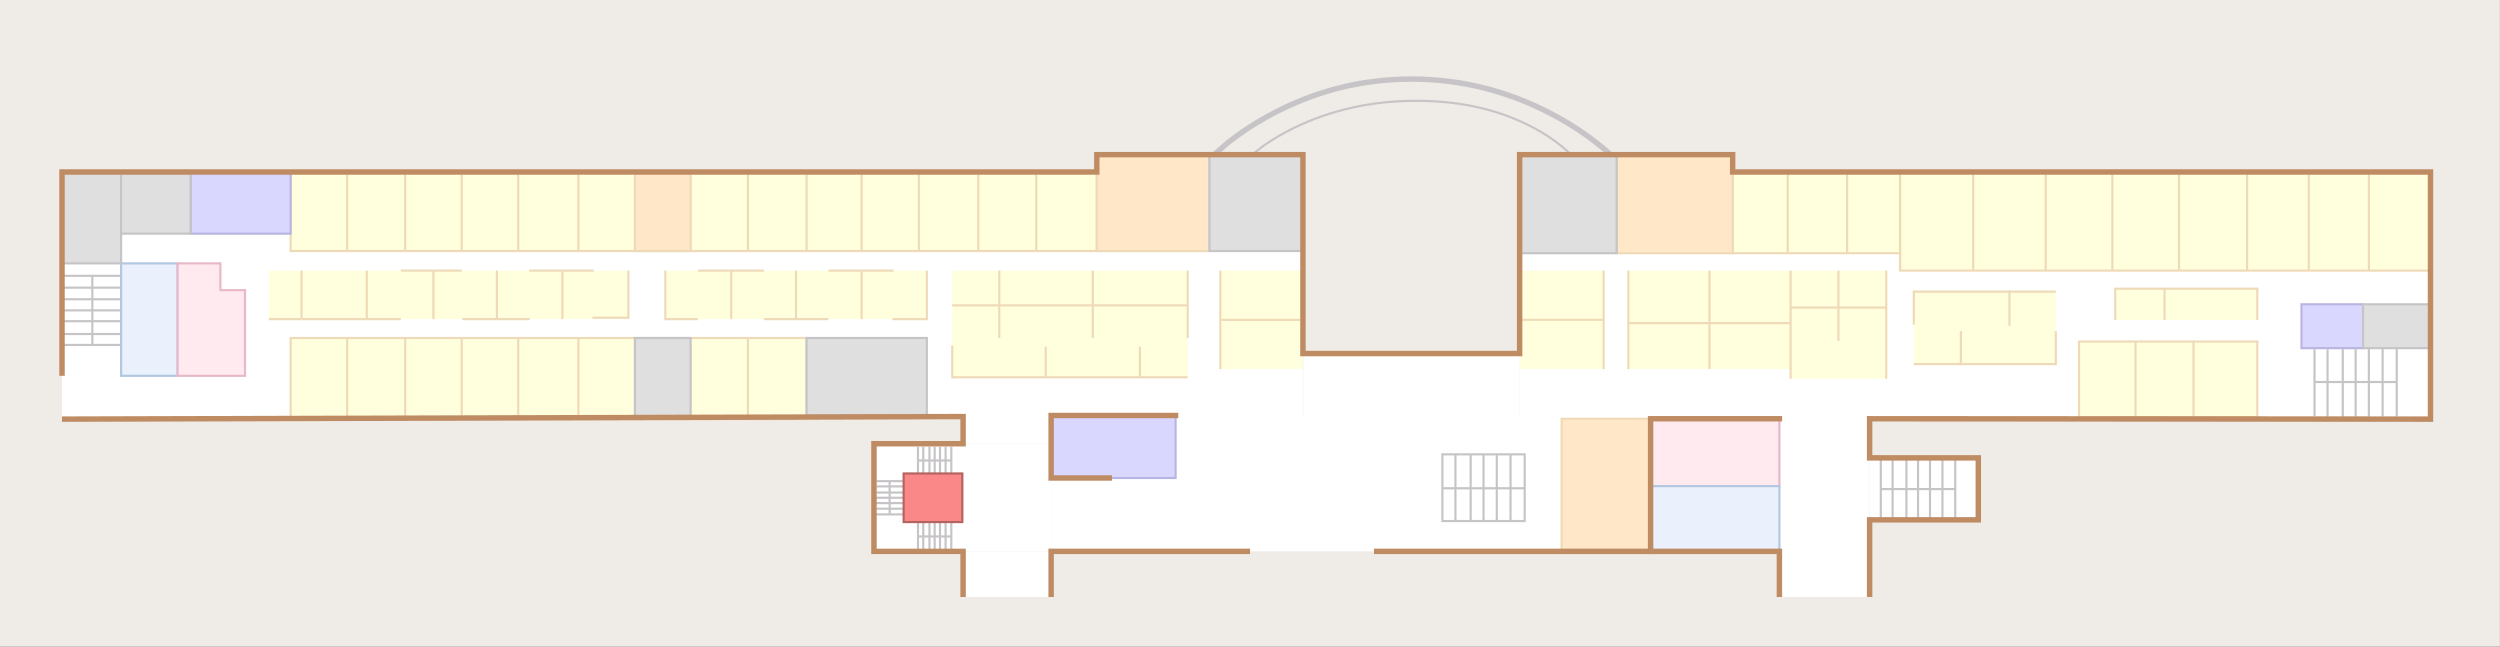 <?xml version="1.0" encoding="utf-8"?>
<!-- Generator: Adobe Illustrator 16.0.0, SVG Export Plug-In . SVG Version: 6.00 Build 0)  -->
<svg version="1.2" baseProfile="tiny" xmlns="http://www.w3.org/2000/svg" xmlns:xlink="http://www.w3.org/1999/xlink" x="0px"
	 y="0px" width="2300px" height="595px" viewBox="0 0 2300 595" xml:space="preserve">
<rect x="0" y="0" width="2300" height="595" fill="#333333" stroke="none"/>
<g id="Background">
	<rect fill-rule="evenodd" fill="#EFEBE7" width="2299.95" height="595.25"/>
</g>
<g id="Base">
	<rect x="57.05" y="158.25" fill-rule="evenodd" fill="#FFFFFF" width="1141.65" height="227.35"/>
	<rect x="1009.05" y="142.25" fill-rule="evenodd" fill="#FFFFFF" width="189.65" height="16"/>
	<rect x="804.05" y="408.25" fill-rule="evenodd" fill="#FFFFFF" width="163" height="99"/>
	<rect x="886.05" y="383.25" fill-rule="evenodd" fill="#FFFFFF" width="81" height="25"/>
	<rect x="886.05" y="507.25" fill-rule="evenodd" fill="#FFFFFF" width="81" height="42"/>
	<rect x="967.05" y="439.75" fill-rule="evenodd" fill="#FFFFFF" width="469.65" height="67.5"/>
	<rect x="1081.55" y="382.25" fill-rule="evenodd" fill="#FFFFFF" width="355.15" height="57.5"/>
	<rect x="1199.05" y="325.25" fill-rule="evenodd" fill="#FFFFFF" width="199" height="60.35"/>
	<rect x="1398.05" y="158.25" fill-rule="evenodd" fill="#FFFFFF" width="838" height="227.35"/>
	<rect x="1637.05" y="385.25" fill-rule="evenodd" fill="#FFFFFF" width="83" height="164"/>
	<rect x="1720.05" y="421.25" fill-rule="evenodd" fill="#FFFFFF" width="100" height="57"/>
</g>
<g id="Helper">
	<g>
		<path fill-rule="evenodd" fill="#FFFFDE" d="M1009.05,230.95h-55.7h-53.3h-54.7H792.7h-50.65H688.1h-156h-55.35h-52h-52H319.4h-52
			v-72.7h52h53.35h52h52h55.35h156h53.95h50.65h52.65h54.7h53.3h55.7V230.95z M688.1,158.25v72.7V158.25z M742.05,158.25v72.7
			V158.25z M792.7,158.25v72.7V158.25z M845.35,230.95v-72.7V230.95z M900.05,158.25v72.7V158.25z M953.35,230.95v-72.7V230.95z
			 M372.75,230.95v-72.7V230.95z M424.75,230.95v-72.7V230.95z M476.75,230.95v-72.7V230.95z M532.1,230.95v-72.7V230.95z
			 M319.4,158.25v72.7V158.25z"/>
		<path fill-rule="evenodd" fill="none" stroke="#EFDAB7" stroke-width="2" stroke-miterlimit="10" d="M1009.05,230.95h-55.7h-53.3
			h-54.7H792.7h-50.65H688.1h-156h-55.35h-52h-52H319.4h-52v-72.7h52h53.35h52h52h55.35h156h53.95h50.65h52.65h54.7h53.3h55.7
			V230.95z M688.1,158.25v72.7 M742.05,158.25v72.7 M792.7,158.25v72.7 M845.35,230.95v-72.7 M900.05,158.25v72.7 M953.35,230.95
			v-72.7 M372.75,230.95v-72.7 M424.75,230.95v-72.7 M476.75,230.95v-72.7 M532.1,230.95v-72.7 M319.4,158.25v72.7"/>
	</g>
</g>
<g id="Layer_2">
	<g>
		<path fill-rule="evenodd" fill="#FFFFDE" d="M2076.7,383.85h-164V314.2h164V383.85z M2236.05,248.95h-488v-16h-154v-74.7h154h488
			V248.95z M1748.05,232.95v-74.7V232.95z M742.05,385.6H267.4V310.95h474.65V385.6z"/>
		<path fill-rule="evenodd" fill="none" stroke="#EFDAB7" stroke-width="2" stroke-miterlimit="10" d="M2076.7,383.85h-164V314.2
			h164V383.85z M2236.05,248.95h-488v-16h-154v-74.7h154h488V248.95z M1748.05,232.95v-74.7 M742.05,385.6H267.4V310.95h474.65
			V385.6z"/>
	</g>
</g>
<g id="Rooms">
	<path fill-rule="evenodd" fill="none" stroke="#EFDAB7" stroke-width="2" stroke-miterlimit="10" d="M2018.05,383.85V314.2
		 M1964.7,314.2v69.649 M2179.35,158.25v90.7 M2124.05,248.95v-90.7 M2067.35,158.25v90.7 M2004.7,248.95v-90.7 M1943.35,158.25
		v90.7 M1882.05,248.95v-90.7 M1815.35,158.25v90.7 M1699.35,232.95v-74.7 M1748.05,158.25v90.7 M1644.7,158.25v74.7 M688.1,382.25
		v-71.3 M372.75,383.25v-72.3 M424.75,310.95v72.3 M476.75,383.25v-72.3 M532.1,310.95v72.3 M319.4,310.95V385.6"/>
	<rect x="247.4" y="248.95" fill-rule="evenodd" fill="#FFFFDE" width="330.7" height="44.65"/>
	<rect x="612.1" y="248.95" fill-rule="evenodd" fill="#FFFFDE" width="240.6" height="44.65"/>
	<rect x="876.05" y="248.95" fill-rule="evenodd" fill="#FFFFDE" width="216.65" height="98.149"/>
	<rect x="1122.7" y="248.95" fill-rule="evenodd" fill="#FFFFDE" width="76" height="90.649"/>
	<rect x="1398.05" y="248.95" fill-rule="evenodd" fill="#FFFFDE" width="77.3" height="90.649"/>
	<rect x="1498.05" y="248.95" fill-rule="evenodd" fill="#FFFFDE" width="149.3" height="90.649"/>
	<rect x="1647.35" y="248.95" fill-rule="evenodd" fill="#FFFFDE" width="88" height="99.5"/>
	<rect x="1760.7" y="268.3" fill-rule="evenodd" fill="#FFFFDE" width="130.649" height="66.65"/>
	<rect x="1946.05" y="265.6" fill-rule="evenodd" fill="#FFFFDE" width="130.65" height="28.7"/>
	<g>
		<rect x="584.1" y="158.25" fill-rule="evenodd" fill="#FFE7C7" width="51.3" height="72.7"/>
		
			<rect x="584.1" y="158.25" fill-rule="evenodd" fill="none" stroke="#EFDAB7" stroke-width="2" stroke-miterlimit="10" width="51.3" height="72.7"/>
	</g>
	<g>
		<rect x="584.1" y="310.95" fill-rule="evenodd" fill="#DEDFDE" width="51.3" height="72.3"/>
		
			<rect x="584.1" y="310.95" fill-rule="evenodd" fill="none" stroke="#C7C4C7" stroke-width="2" stroke-miterlimit="10" width="51.3" height="72.3"/>
	</g>
	<g>
		<rect x="1009.05" y="142.25" fill-rule="evenodd" fill="#FFE7C7" width="103.65" height="88.7"/>
		
			<rect x="1009.05" y="142.25" fill-rule="evenodd" fill="none" stroke="#EFDAB7" stroke-width="2" stroke-miterlimit="10" width="103.65" height="88.7"/>
	</g>
	<g>
		<rect x="1487.35" y="142.25" fill-rule="evenodd" fill="#FFE7C7" width="106.7" height="90.7"/>
		
			<rect x="1487.35" y="142.25" fill-rule="evenodd" fill="none" stroke="#EFDAB7" stroke-width="2" stroke-miterlimit="10" width="106.7" height="90.7"/>
	</g>
	<g>
		<rect x="1436.7" y="385.25" fill-rule="evenodd" fill="#FFE7C7" width="81.85" height="122"/>
		
			<rect x="1436.7" y="385.25" fill-rule="evenodd" fill="none" stroke="#EFDAB7" stroke-width="2" stroke-miterlimit="10" width="81.85" height="122"/>
	</g>
	
		<line fill-rule="evenodd" fill="none" stroke="#EFDAB7" stroke-width="2" stroke-linecap="square" stroke-miterlimit="10" x1="1760.7" y1="268.3" x2="1760.7" y2="297.65"/>
	
		<line fill-rule="evenodd" fill="none" stroke="#EFDAB7" stroke-width="2" stroke-linecap="square" stroke-miterlimit="10" x1="1848.7" y1="268.3" x2="1848.7" y2="298.7"/>
	
		<line fill-rule="evenodd" fill="none" stroke="#EFDAB7" stroke-width="2" stroke-linecap="square" stroke-miterlimit="10" x1="1804" y1="305.6" x2="1804" y2="334.95"/>
	
		<line fill-rule="evenodd" fill="none" stroke="#EFDAB7" stroke-width="2" stroke-linecap="square" stroke-miterlimit="10" x1="1891.35" y1="305.6" x2="1891.35" y2="334.95"/>
	
		<line fill-rule="evenodd" fill="none" stroke="#EFDAB7" stroke-width="2" stroke-miterlimit="10" x1="1760.7" y1="268.3" x2="1891.35" y2="268.3"/>
	
		<line fill-rule="evenodd" fill="none" stroke="#EFDAB7" stroke-width="2" stroke-miterlimit="10" x1="1991.35" y1="265.6" x2="1991.35" y2="294.25"/>
	
		<line fill-rule="evenodd" fill="none" stroke="#EFDAB7" stroke-width="2" stroke-miterlimit="10" x1="2076.7" y1="265.6" x2="2076.7" y2="294.3"/>
	<g>
		
			<line fill-rule="evenodd" fill="none" stroke="#EFDAB7" stroke-width="2" stroke-miterlimit="10" x1="1946.05" y1="265.6" x2="1946.05" y2="294.3"/>
	</g>
	
		<line fill-rule="evenodd" fill="none" stroke="#EFDAB7" stroke-width="2" stroke-linecap="square" stroke-miterlimit="10" x1="1946.05" y1="265.6" x2="2076.7" y2="265.6"/>
	<g>
		<rect x="111.4" y="242.3" fill-rule="evenodd" fill="#EAF1FC" width="52" height="103.45"/>
		
			<rect x="111.4" y="242.3" fill-rule="evenodd" fill="none" stroke="#B2C7E0" stroke-width="2" stroke-miterlimit="10" width="52" height="103.45"/>
	</g>
	<g>
		<polygon fill-rule="evenodd" fill="#FFEBEF" points="202.75,266.95 225.4,266.95 225.4,345.75 163.4,345.75 163.4,242.3 
			202.75,242.3 		"/>
		<polygon fill-rule="evenodd" fill="none" stroke="#E7B8C8" stroke-width="2" stroke-miterlimit="10" points="202.75,266.95 
			202.75,242.3 163.4,242.3 163.4,345.75 225.4,345.75 225.4,266.95 		"/>
	</g>
	<g>
		<rect x="1518.55" y="386.25" fill-rule="evenodd" fill="#FFEBEF" width="118.5" height="61"/>
		
			<rect x="1518.55" y="386.25" fill-rule="evenodd" fill="none" stroke="#E7B8C8" stroke-width="2" stroke-miterlimit="10" width="118.5" height="61"/>
	</g>
	<g>
		<rect x="1518.55" y="447.25" fill-rule="evenodd" fill="#EAF1FC" width="118.5" height="61"/>
		
			<rect x="1518.55" y="447.25" fill-rule="evenodd" fill="none" stroke="#B2C7E0" stroke-width="2" stroke-miterlimit="10" width="118.5" height="61"/>
	</g>
	<g>
		<rect x="175.4" y="158.25" fill-rule="evenodd" fill="#DAD7FE" width="92" height="56.7"/>
		
			<rect x="175.4" y="158.25" fill-rule="evenodd" fill="none" stroke="#B9B5E3" stroke-width="2" stroke-miterlimit="10" width="92" height="56.7"/>
	</g>
	<g>
		<rect x="2117.35" y="279.95" fill-rule="evenodd" fill="#DAD7FE" width="56.65" height="40.35"/>
		
			<rect x="2117.35" y="279.95" fill-rule="evenodd" fill="none" stroke="#B9B5E3" stroke-width="2" stroke-miterlimit="10" width="56.65" height="40.35"/>
	</g>
	<g>
		<rect x="967.05" y="382.25" fill-rule="evenodd" fill="#DAD7FE" width="114.5" height="57.5"/>
		
			<rect x="967.05" y="382.25" fill-rule="evenodd" fill="none" stroke="#B9B5E3" stroke-width="2" stroke-miterlimit="10" width="114.5" height="57.5"/>
	</g>
	<g>
		<rect x="57.05" y="158.25" fill-rule="evenodd" fill="#DEDFDE" width="54.35" height="84.05"/>
		
			<rect x="57.05" y="158.25" fill-rule="evenodd" fill="none" stroke="#C7C4C7" stroke-width="2" stroke-miterlimit="10" width="54.35" height="84.05"/>
	</g>
	<g>
		<rect x="111.4" y="158.25" fill-rule="evenodd" fill="#DEDFDE" width="64" height="56.7"/>
		
			<rect x="111.4" y="158.25" fill-rule="evenodd" fill="none" stroke="#C7C4C7" stroke-width="2" stroke-miterlimit="10" width="64" height="56.7"/>
	</g>
	<g>
		<rect x="2174" y="279.95" fill-rule="evenodd" fill="#DEDFDE" width="62.05" height="40.35"/>
		
			<rect x="2174" y="279.95" fill-rule="evenodd" fill="none" stroke="#C7C4C7" stroke-width="2" stroke-miterlimit="10" width="62.05" height="40.35"/>
	</g>
	<g>
		<rect x="1112.7" y="142.25" fill-rule="evenodd" fill="#DEDFDE" width="86" height="88.7"/>
		
			<rect x="1112.7" y="142.25" fill-rule="evenodd" fill="none" stroke="#C7C4C7" stroke-width="2" stroke-miterlimit="10" width="86" height="88.7"/>
	</g>
	<g>
		<rect x="1398.05" y="142.25" fill-rule="evenodd" fill="#DEDFDE" width="89.3" height="90.7"/>
		
			<rect x="1398.05" y="142.25" fill-rule="evenodd" fill="none" stroke="#C7C4C7" stroke-width="2" stroke-miterlimit="10" width="89.3" height="90.7"/>
	</g>
	<g>
		<rect x="742.05" y="310.95" fill-rule="evenodd" fill="#DEDFDE" width="110.65" height="71.3"/>
		
			<rect x="742.05" y="310.95" fill-rule="evenodd" fill="none" stroke="#C7C4C7" stroke-width="2" stroke-miterlimit="10" width="110.65" height="71.3"/>
	</g>
	
		<line fill-rule="evenodd" fill="none" stroke="#C7C4C7" stroke-width="2" stroke-miterlimit="10" x1="2129.35" y1="351.45" x2="2205" y2="351.45"/>
	
		<line fill-rule="evenodd" fill="none" stroke="#C7C4C7" stroke-width="2" stroke-miterlimit="10" x1="2141.35" y1="321.31" x2="2141.35" y2="383.529"/>
	
		<line fill-rule="evenodd" fill="none" stroke="#C7C4C7" stroke-width="2" stroke-miterlimit="10" x1="2155.35" y1="321.27" x2="2155.35" y2="383.443"/>
	
		<line fill-rule="evenodd" fill="none" stroke="#C7C4C7" stroke-width="2" stroke-miterlimit="10" x1="2167.2" y1="321.269" x2="2167.2" y2="383.249"/>
	
		<line fill-rule="evenodd" fill="none" stroke="#C7C4C7" stroke-width="2" stroke-miterlimit="10" x1="2179.35" y1="320.327" x2="2179.35" y2="383.463"/>
	
		<line fill-rule="evenodd" fill="none" stroke="#C7C4C7" stroke-width="2" stroke-miterlimit="10" x1="2192" y1="320.344" x2="2192" y2="383.192"/>
	
		<line fill-rule="evenodd" fill="none" stroke="#C7C4C7" stroke-width="2" stroke-miterlimit="10" x1="2205" y1="320.3" x2="2205" y2="383.25"/>
	
		<line fill-rule="evenodd" fill="none" stroke="#C7C4C7" stroke-width="2" stroke-miterlimit="10" x1="2129.35" y1="321.331" x2="2129.35" y2="383.116"/>
	
		<line fill-rule="evenodd" fill="none" stroke="#C7C4C7" stroke-width="2" stroke-miterlimit="10" x1="1730.35" y1="449.95" x2="1798.8" y2="449.95"/>
	
		<line fill-rule="evenodd" fill="none" stroke="#C7C4C7" stroke-width="2" stroke-miterlimit="10" x1="1741.2" y1="421.8" x2="1741.2" y2="477.25"/>
	
		<line fill-rule="evenodd" fill="none" stroke="#C7C4C7" stroke-width="2" stroke-miterlimit="10" x1="1753.9" y1="421.8" x2="1753.9" y2="477.25"/>
	
		<line fill-rule="evenodd" fill="none" stroke="#C7C4C7" stroke-width="2" stroke-miterlimit="10" x1="1764.6" y1="421.8" x2="1764.6" y2="478.75"/>
	
		<line fill-rule="evenodd" fill="none" stroke="#C7C4C7" stroke-width="2" stroke-miterlimit="10" x1="1775.6" y1="421.8" x2="1775.6" y2="478.45"/>
	
		<line fill-rule="evenodd" fill="none" stroke="#C7C4C7" stroke-width="2" stroke-miterlimit="10" x1="1787.05" y1="421.8" x2="1787.05" y2="477.25"/>
	
		<line fill-rule="evenodd" fill="none" stroke="#C7C4C7" stroke-width="2" stroke-miterlimit="10" x1="1798.8" y1="421.8" x2="1798.8" y2="478.75"/>
	
		<line fill-rule="evenodd" fill="none" stroke="#C7C4C7" stroke-width="2" stroke-miterlimit="10" x1="1730.35" y1="421.8" x2="1730.35" y2="477.25"/>
	
		<line fill-rule="evenodd" fill="none" stroke="#C7C4C7" stroke-width="2" stroke-miterlimit="10" x1="84.95" y1="317.35" x2="84.95" y2="253.75"/>
	
		<line fill-rule="evenodd" fill="none" stroke="#C7C4C7" stroke-width="2" stroke-miterlimit="10" x1="58.85" y1="307.3" x2="110.45" y2="307.3"/>
	
		<line fill-rule="evenodd" fill="none" stroke="#C7C4C7" stroke-width="2" stroke-miterlimit="10" x1="58.85" y1="295.5" x2="110.45" y2="295.5"/>
	
		<line fill-rule="evenodd" fill="none" stroke="#C7C4C7" stroke-width="2" stroke-miterlimit="10" x1="57.45" y1="285.55" x2="110.45" y2="285.55"/>
	
		<line fill-rule="evenodd" fill="none" stroke="#C7C4C7" stroke-width="2" stroke-miterlimit="10" x1="57.7" y1="275.3" x2="110.4" y2="275.3"/>
	
		<line fill-rule="evenodd" fill="none" stroke="#C7C4C7" stroke-width="2" stroke-miterlimit="10" x1="58.85" y1="264.65" x2="110.45" y2="264.65"/>
	
		<line fill-rule="evenodd" fill="none" stroke="#C7C4C7" stroke-width="2" stroke-miterlimit="10" x1="57.8" y1="253.75" x2="110.45" y2="253.75"/>
	
		<line fill-rule="evenodd" fill="none" stroke="#C7C4C7" stroke-width="2" stroke-miterlimit="10" x1="58.85" y1="317.35" x2="110.45" y2="317.35"/>
	
		<line fill-rule="evenodd" fill="none" stroke="#C7C4C7" stroke-width="2" stroke-miterlimit="10" x1="844.55" y1="493.55" x2="875.2" y2="493.55"/>
	
		<line fill-rule="evenodd" fill="none" stroke="#C7C4C7" stroke-width="2" stroke-miterlimit="10" x1="849.4" y1="480.95" x2="849.4" y2="505.75"/>
	
		<line fill-rule="evenodd" fill="none" stroke="#C7C4C7" stroke-width="2" stroke-miterlimit="10" x1="855.1" y1="480.95" x2="855.1" y2="505.75"/>
	
		<line fill-rule="evenodd" fill="none" stroke="#C7C4C7" stroke-width="2" stroke-miterlimit="10" x1="859.9" y1="480.95" x2="859.9" y2="506.45"/>
	
		<line fill-rule="evenodd" fill="none" stroke="#C7C4C7" stroke-width="2" stroke-miterlimit="10" x1="864.8" y1="480.95" x2="864.8" y2="506.3"/>
	
		<line fill-rule="evenodd" fill="none" stroke="#C7C4C7" stroke-width="2" stroke-miterlimit="10" x1="869.95" y1="480.95" x2="869.95" y2="505.75"/>
	
		<line fill-rule="evenodd" fill="none" stroke="#C7C4C7" stroke-width="2" stroke-miterlimit="10" x1="875.2" y1="480.95" x2="875.2" y2="506.45"/>
	
		<line fill-rule="evenodd" fill="none" stroke="#C7C4C7" stroke-width="2" stroke-miterlimit="10" x1="844.55" y1="480.95" x2="844.55" y2="505.75"/>
	
		<line fill-rule="evenodd" fill="none" stroke="#C7C4C7" stroke-width="2" stroke-miterlimit="10" x1="844.55" y1="423.65" x2="875.2" y2="423.65"/>
	
		<line fill-rule="evenodd" fill="none" stroke="#C7C4C7" stroke-width="2" stroke-miterlimit="10" x1="849.4" y1="411.05" x2="849.4" y2="435.85"/>
	
		<line fill-rule="evenodd" fill="none" stroke="#C7C4C7" stroke-width="2" stroke-miterlimit="10" x1="855.1" y1="411" x2="855.1" y2="435.85"/>
	
		<line fill-rule="evenodd" fill="none" stroke="#C7C4C7" stroke-width="2" stroke-miterlimit="10" x1="859.9" y1="411.05" x2="859.9" y2="436.55"/>
	
		<line fill-rule="evenodd" fill="none" stroke="#C7C4C7" stroke-width="2" stroke-miterlimit="10" x1="864.8" y1="411.05" x2="864.8" y2="436.4"/>
	
		<line fill-rule="evenodd" fill="none" stroke="#C7C4C7" stroke-width="2" stroke-miterlimit="10" x1="869.95" y1="411.05" x2="869.95" y2="435.85"/>
	
		<line fill-rule="evenodd" fill="none" stroke="#C7C4C7" stroke-width="2" stroke-miterlimit="10" x1="875.2" y1="411" x2="875.2" y2="436.55"/>
	
		<line fill-rule="evenodd" fill="none" stroke="#C7C4C7" stroke-width="2" stroke-miterlimit="10" x1="844.55" y1="411.05" x2="844.55" y2="435.85"/>
	
		<line fill-rule="evenodd" fill="none" stroke="#C7C4C7" stroke-width="2" stroke-miterlimit="10" x1="818.5" y1="442.65" x2="818.5" y2="473.25"/>
	
		<line fill-rule="evenodd" fill="none" stroke="#C7C4C7" stroke-width="2" stroke-miterlimit="10" x1="831.1" y1="447.5" x2="806.3" y2="447.5"/>
	
		<line fill-rule="evenodd" fill="none" stroke="#C7C4C7" stroke-width="2" stroke-miterlimit="10" x1="831.1" y1="453.15" x2="806.3" y2="453.15"/>
	
		<line fill-rule="evenodd" fill="none" stroke="#C7C4C7" stroke-width="2" stroke-miterlimit="10" x1="831.1" y1="457.95" x2="805.6" y2="457.95"/>
	
		<line fill-rule="evenodd" fill="none" stroke="#C7C4C7" stroke-width="2" stroke-miterlimit="10" x1="831.1" y1="462.85" x2="805.75" y2="462.85"/>
	
		<line fill-rule="evenodd" fill="none" stroke="#C7C4C7" stroke-width="2" stroke-miterlimit="10" x1="831.1" y1="468" x2="806.3" y2="468"/>
	
		<line fill-rule="evenodd" fill="none" stroke="#C7C4C7" stroke-width="2" stroke-miterlimit="10" x1="831.1" y1="473.25" x2="805.6" y2="473.25"/>
	
		<line fill-rule="evenodd" fill="none" stroke="#C7C4C7" stroke-width="2" stroke-miterlimit="10" x1="831.1" y1="442.65" x2="806.3" y2="442.65"/>
	<path fill-rule="evenodd" fill="none" stroke="#C7C4C7" stroke-width="2" stroke-miterlimit="10" d="M1402.7,418v31.2v30.149h-13
		h-12.65h-12.2H1353h-14h-12V449.2V418h12h14h11.85h12.2h12.65H1402.7z M1389.7,479.35V449.2h-12.65v30.149 M1402.7,449.2h-13
		 M1364.85,418v31.2h12.2V418 M1389.7,418v31.2 M1353,479.35V449.2h-14v30.149 M1364.85,479.35V449.2H1353V418 M1339,449.2h-12
		 M1339,418v31.2"/>
</g>
<g id="Heavy_Lines">
	<path fill-rule="evenodd" fill="none" stroke="#C7C4C7" stroke-width="2" stroke-miterlimit="10" d="M1152.05,142.25l9.8-7.75
		c8.667-6.167,18.317-11.833,28.95-17c34-16.5,71.417-24.75,112.25-24.75s76.75,8.25,107.75,24.75
		c9.7,5.167,18.317,10.833,25.851,17c3.767,3.1,6.566,5.683,8.399,7.75"/>
	<path fill-rule="evenodd" fill="none" stroke="#C7C4C7" stroke-width="5" stroke-miterlimit="10" d="M1117.05,142.25l12.45-10.85
		c10.934-8.7,22.917-16.667,35.95-23.9c41.667-23.167,86.033-34.75,133.1-34.75c47.101,0,91.733,11.583,133.9,34.75
		c13.167,7.233,25.3,15.2,36.399,23.9c5.567,4.333,9.801,7.95,12.7,10.85"/>
	
		<line fill-rule="evenodd" fill="none" stroke="#EFDAB7" stroke-width="2" stroke-miterlimit="10" x1="1398.05" y1="294.25" x2="1475.35" y2="294.25"/>
	<polyline fill-rule="evenodd" fill="none" stroke="#BF8B62" stroke-width="5" stroke-miterlimit="10" points="1150.05,507.25 
		967.05,507.25 967.05,549.25 	"/>
	<polyline fill-rule="evenodd" fill="none" stroke="#BF8B62" stroke-width="5" stroke-miterlimit="10" points="1637.05,549.25 
		1637.05,507.25 1264.05,507.25 	"/>
	
		<polyline fill-rule="evenodd" fill="none" stroke="#BF8B62" stroke-width="5" stroke-linecap="square" stroke-miterlimit="10" points="
		1081.55,382.25 967.05,382.25 967.05,439.75 1020.55,439.75 	"/>
	
		<polyline fill-rule="evenodd" fill="none" stroke="#BF8B62" stroke-width="5" stroke-linecap="square" stroke-miterlimit="10" points="
		1518.55,507.25 1518.55,385.25 1637.05,385.25 	"/>
	
		<line fill-rule="evenodd" fill="none" stroke="#EFDAB7" stroke-width="2" stroke-miterlimit="10" x1="578.1" y1="292.3" x2="578.1" y2="248.9"/>
	
		<line fill-rule="evenodd" fill="none" stroke="#EFDAB7" stroke-width="2" stroke-miterlimit="10" x1="517.4" y1="248.95" x2="517.4" y2="293.6"/>
	
		<line fill-rule="evenodd" fill="none" stroke="#EFDAB7" stroke-width="2" stroke-miterlimit="10" x1="457.15" y1="248.881" x2="457.15" y2="293.576"/>
	
		<line fill-rule="evenodd" fill="none" stroke="#EFDAB7" stroke-width="2" stroke-miterlimit="10" x1="398.75" y1="248.95" x2="398.75" y2="293.6"/>
	
		<line fill-rule="evenodd" fill="none" stroke="#EFDAB7" stroke-width="2" stroke-miterlimit="10" x1="337.4" y1="248.961" x2="337.4" y2="293.602"/>
	
		<line fill-rule="evenodd" fill="none" stroke="#EFDAB7" stroke-width="2" stroke-miterlimit="10" x1="277.4" y1="248.941" x2="277.4" y2="292.577"/>
	
		<line fill-rule="evenodd" fill="none" stroke="#EFDAB7" stroke-width="2" stroke-miterlimit="10" x1="247.4" y1="293.6" x2="277.4" y2="293.6"/>
	
		<line fill-rule="evenodd" fill="none" stroke="#EFDAB7" stroke-width="2" stroke-miterlimit="10" x1="277.4" y1="293.6" x2="337.4" y2="293.6"/>
	
		<line fill-rule="evenodd" fill="none" stroke="#EFDAB7" stroke-width="2" stroke-miterlimit="10" x1="398.75" y1="248.95" x2="368.75" y2="248.95"/>
	
		<line fill-rule="evenodd" fill="none" stroke="#EFDAB7" stroke-width="2" stroke-miterlimit="10" x1="337.4" y1="293.6" x2="368.75" y2="293.6"/>
	
		<line fill-rule="evenodd" fill="none" stroke="#EFDAB7" stroke-width="2" stroke-miterlimit="10" x1="398.75" y1="248.95" x2="424.75" y2="248.95"/>
	
		<line fill-rule="evenodd" fill="none" stroke="#EFDAB7" stroke-width="2" stroke-miterlimit="10" x1="425.4" y1="293.6" x2="458.05" y2="293.6"/>
	
		<line fill-rule="evenodd" fill="none" stroke="#EFDAB7" stroke-width="2" stroke-miterlimit="10" x1="458.05" y1="293.6" x2="487.4" y2="293.6"/>
	
		<line fill-rule="evenodd" fill="none" stroke="#EFDAB7" stroke-width="2" stroke-miterlimit="10" x1="486.75" y1="248.95" x2="517.4" y2="248.95"/>
	
		<line fill-rule="evenodd" fill="none" stroke="#EFDAB7" stroke-width="2" stroke-miterlimit="10" x1="517.4" y1="248.95" x2="546.1" y2="248.95"/>
	
		<line fill-rule="evenodd" fill="none" stroke="#EFDAB7" stroke-width="2" stroke-linecap="square" stroke-miterlimit="10" x1="546.1" y1="292.3" x2="578.1" y2="292.3"/>
	
		<line fill-rule="evenodd" fill="none" stroke="#EFDAB7" stroke-width="2" stroke-linecap="square" stroke-miterlimit="10" x1="612.1" y1="249.913" x2="612.1" y2="293.605"/>
	
		<line fill-rule="evenodd" fill="none" stroke="#EFDAB7" stroke-width="2" stroke-miterlimit="10" x1="672.75" y1="248.854" x2="672.75" y2="293.597"/>
	
		<line fill-rule="evenodd" fill="none" stroke="#EFDAB7" stroke-width="2" stroke-miterlimit="10" x1="732.35" y1="248.95" x2="732.35" y2="293.6"/>
	
		<line fill-rule="evenodd" fill="none" stroke="#EFDAB7" stroke-width="2" stroke-miterlimit="10" x1="792.7" y1="248.95" x2="792.7" y2="293.6"/>
	
		<line fill-rule="evenodd" fill="none" stroke="#EFDAB7" stroke-width="2" stroke-miterlimit="10" x1="852.7" y1="248.95" x2="852.7" y2="293.6"/>
	
		<line fill-rule="evenodd" fill="none" stroke="#EFDAB7" stroke-width="2" stroke-miterlimit="10" x1="642.1" y1="248.95" x2="702.75" y2="248.95"/>
	
		<line fill-rule="evenodd" fill="none" stroke="#EFDAB7" stroke-width="2" stroke-miterlimit="10" x1="612.1" y1="293.6" x2="642.1" y2="293.6"/>
	
		<line fill-rule="evenodd" fill="none" stroke="#EFDAB7" stroke-width="2" stroke-miterlimit="10" x1="702.75" y1="293.6" x2="762.05" y2="293.6"/>
	
		<line fill-rule="evenodd" fill="none" stroke="#EFDAB7" stroke-width="2" stroke-miterlimit="10" x1="762.05" y1="248.95" x2="822.05" y2="248.95"/>
	
		<line fill-rule="evenodd" fill="none" stroke="#EFDAB7" stroke-width="2" stroke-linecap="square" stroke-miterlimit="10" x1="822.05" y1="293.6" x2="852.7" y2="293.6"/>
	
		<line fill-rule="evenodd" fill="none" stroke="#EFDAB7" stroke-width="2" stroke-miterlimit="10" x1="876.05" y1="280.95" x2="1092.05" y2="280.95"/>
	
		<line fill-rule="evenodd" fill="none" stroke="#EFDAB7" stroke-width="2" stroke-miterlimit="10" x1="919.35" y1="248.95" x2="919.35" y2="310.95"/>
	
		<line fill-rule="evenodd" fill="none" stroke="#EFDAB7" stroke-width="2" stroke-miterlimit="10" x1="1005.35" y1="248.95" x2="1005.35" y2="310.95"/>
	
		<line fill-rule="evenodd" fill="none" stroke="#EFDAB7" stroke-width="2" stroke-miterlimit="10" x1="1092.7" y1="248.95" x2="1092.7" y2="310.95"/>
	
		<line fill-rule="evenodd" fill="none" stroke="#EFDAB7" stroke-width="2" stroke-linecap="square" stroke-miterlimit="10" x1="876.05" y1="318.95" x2="876.05" y2="347.1"/>
	
		<line fill-rule="evenodd" fill="none" stroke="#EFDAB7" stroke-width="2" stroke-miterlimit="10" x1="962.05" y1="318.95" x2="962.05" y2="346.6"/>
	
		<line fill-rule="evenodd" fill="none" stroke="#EFDAB7" stroke-width="2" stroke-miterlimit="10" x1="876.05" y1="347.1" x2="1092.7" y2="347.1"/>
	
		<line fill-rule="evenodd" fill="none" stroke="#EFDAB7" stroke-width="2" stroke-miterlimit="10" x1="1048.7" y1="318.95" x2="1048.7" y2="347.1"/>
	
		<line fill-rule="evenodd" fill="none" stroke="#EFDAB7" stroke-width="2" stroke-miterlimit="10" x1="1123.7" y1="294.3" x2="1196.35" y2="294.3"/>
	
		<line fill-rule="evenodd" fill="none" stroke="#EFDAB7" stroke-width="2" stroke-miterlimit="10" x1="1498.05" y1="297.25" x2="1647.35" y2="297.25"/>
	
		<line fill-rule="evenodd" fill="none" stroke="#EFDAB7" stroke-width="2" stroke-miterlimit="10" x1="1647.35" y1="248.95" x2="1647.35" y2="348.45"/>
	
		<line fill-rule="evenodd" fill="none" stroke="#EFDAB7" stroke-width="2" stroke-miterlimit="10" x1="1735.35" y1="248.95" x2="1735.35" y2="348.45"/>
	
		<line fill-rule="evenodd" fill="none" stroke="#EFDAB7" stroke-width="2" stroke-miterlimit="10" x1="1735.35" y1="282.95" x2="1647.35" y2="282.95"/>
	
		<line fill-rule="evenodd" fill="none" stroke="#EFDAB7" stroke-width="2" stroke-miterlimit="10" x1="1691.35" y1="248.95" x2="1691.35" y2="313.6"/>
	
		<line fill-rule="evenodd" fill="none" stroke="#EFDAB7" stroke-width="2" stroke-miterlimit="10" x1="1572.7" y1="248.95" x2="1572.7" y2="339.6"/>
	
		<line fill-rule="evenodd" fill="none" stroke="#EFDAB7" stroke-width="2" stroke-miterlimit="10" x1="1498.05" y1="248.95" x2="1498.05" y2="339.6"/>
	
		<line fill-rule="evenodd" fill="none" stroke="#EFDAB7" stroke-width="2" stroke-miterlimit="10" x1="1122.7" y1="248.95" x2="1122.7" y2="339.6"/>
	
		<line fill-rule="evenodd" fill="none" stroke="#EFDAB7" stroke-width="2" stroke-miterlimit="10" x1="1475.35" y1="248.95" x2="1475.35" y2="339.6"/>
	
		<line fill-rule="evenodd" fill="none" stroke="#EFDAB7" stroke-width="2" stroke-miterlimit="10" x1="1760.7" y1="334.95" x2="1891.35" y2="334.95"/>
	<polyline fill-rule="evenodd" fill="none" stroke="#BF8B62" stroke-width="5" stroke-miterlimit="10" points="886.05,549.25 
		886.05,507.25 804.05,507.25 804.05,408.25 886.05,408.25 886.05,383.25 57.05,385.6 	"/>
	<polyline fill-rule="evenodd" fill="none" stroke="#BF8B62" stroke-width="5" stroke-miterlimit="10" points="1720.05,549.25 
		1720.05,478.25 1820.05,478.25 1820.05,421.25 1720.05,421.25 1720.05,385.25 2236.05,385.6 2236.05,158.25 1594.05,158.25 
		1594.05,142.25 1398.05,142.25 1398.05,325.25 1198.7,325.25 1198.7,142.25 1009.05,142.25 1009.05,158.25 57.05,158.25 
		57.05,345.75 	"/>
</g>
<g id="Indicator">
	<g>
		<rect x="831.35" y="435.6" fill-rule="evenodd" fill="#FB8888" width="54" height="44.7"/>
		
			<rect x="831.35" y="435.6" fill-rule="evenodd" fill="none" stroke="#B3645E" stroke-width="2" stroke-miterlimit="10" width="54" height="44.7"/>
	</g>
</g>
</svg>
